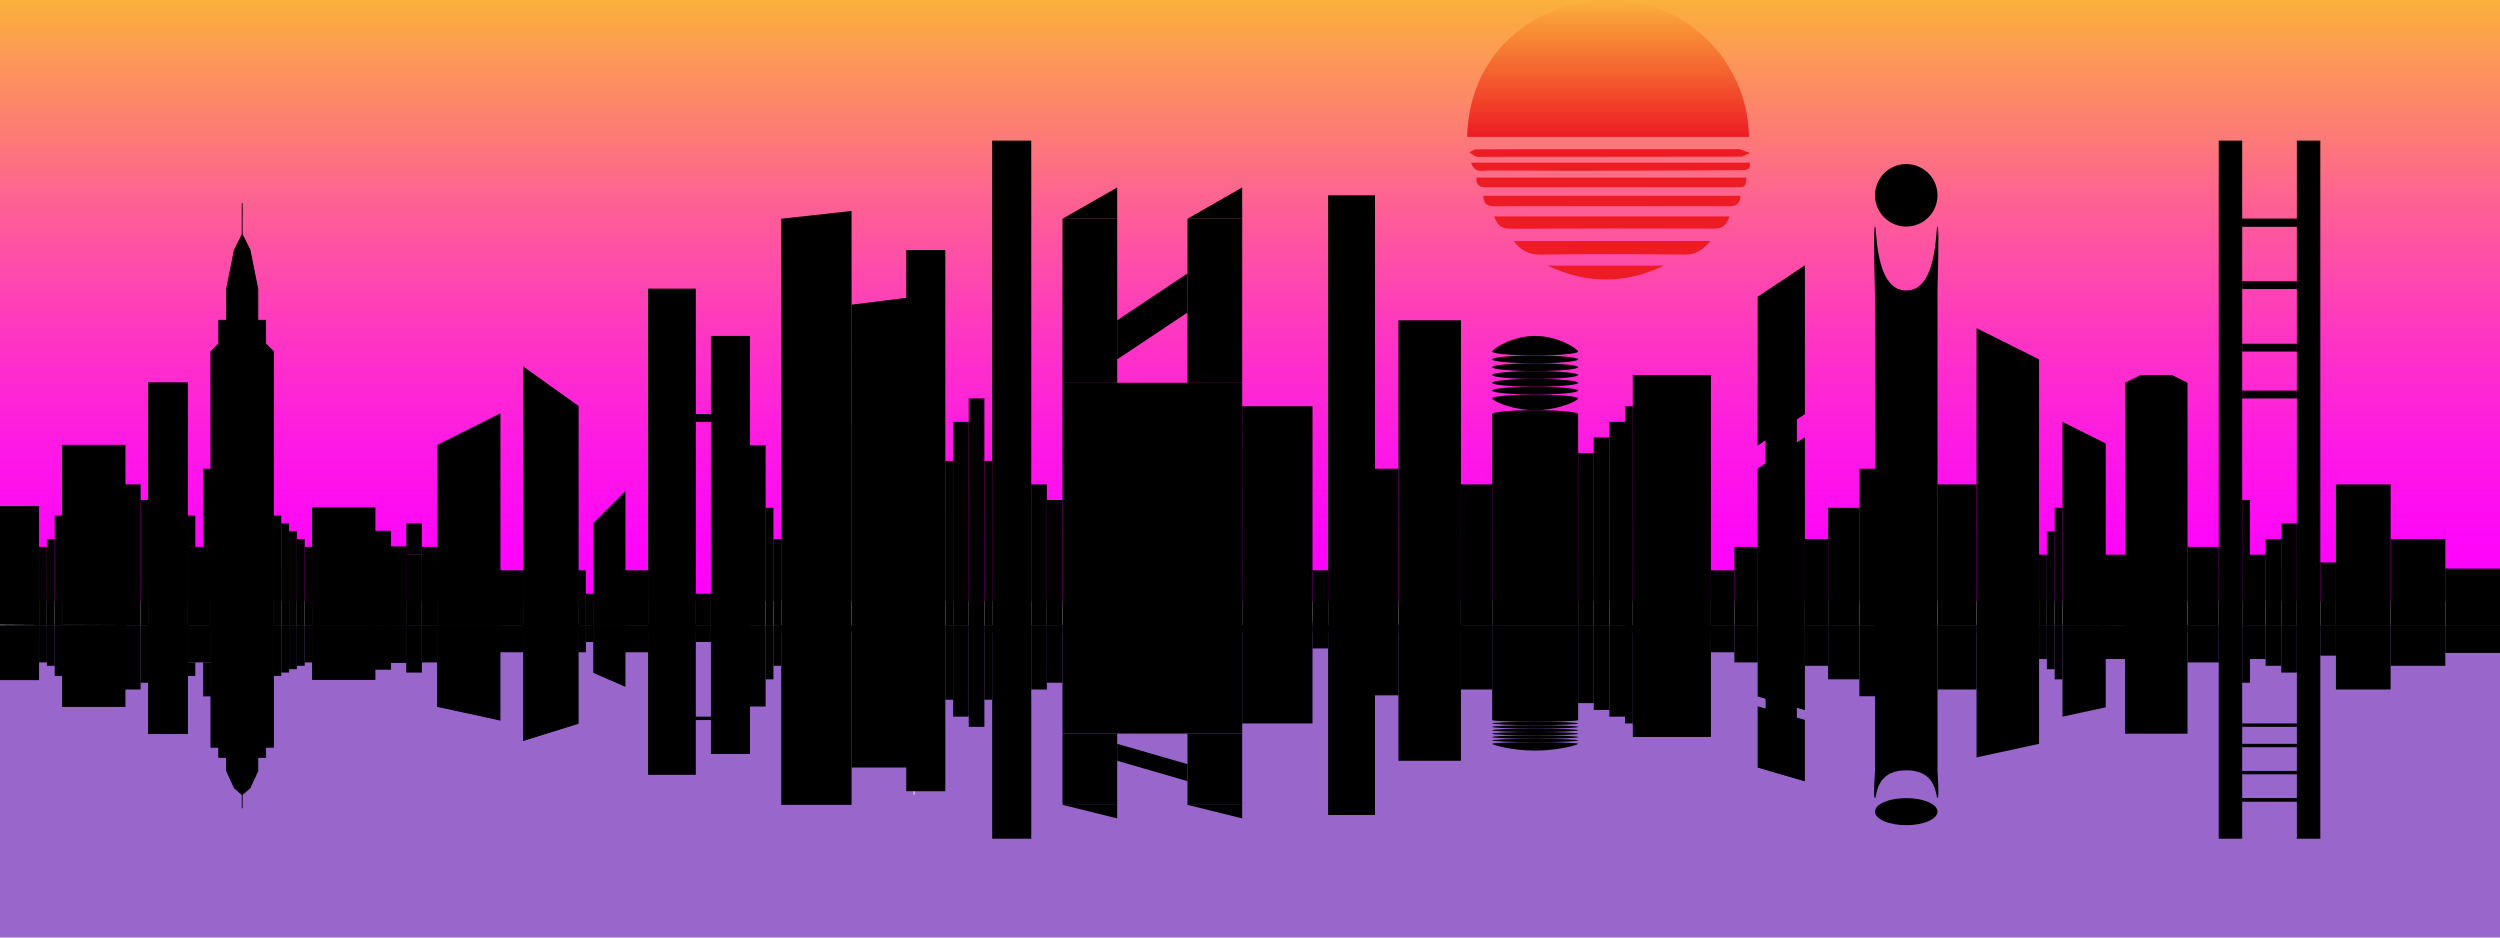 <?xml version="1.0" encoding="utf-8"?>
<!-- Generator: Adobe Illustrator 22.1.0, SVG Export Plug-In . SVG Version: 6.00 Build 0)  -->
<svg version="1.1" id="Layer_1" xmlns="http://www.w3.org/2000/svg" xmlns:xlink="http://www.w3.org/1999/xlink" x="0px" y="0px"
	 viewBox="0 0 2880 1080" style="enable-background:new 0 0 2880 1080;" xml:space="preserve">
<style type="text/css">
	.st0{fill:#9966CC;}
	.st1{fill:url(#SVGID_1_);}
	.st2{fill:#FFFFFF;stroke:#000000;stroke-miterlimit:10;}
	.st3{stroke:#000000;stroke-miterlimit:10;}
	.st4{filter:url(#AI_GaussianBlur_4);}
	.st5{fill:none;stroke:#000000;stroke-miterlimit:10;}
	.st6{fill:none;stroke:#FFFFFF;stroke-miterlimit:10;}
	.st7{fill:url(#SVGID_2_);}
	.st8{fill:#ED1C24;}
	.st9{fill:url(#SVGID_3_);}
</style>
<filter  id="AI_GaussianBlur_4">
	<feGaussianBlur  stdDeviation="4"></feGaussianBlur>
</filter>
<polygon class="st0" points="0,720.3 2880,720.1 2880,1080 0,1080 "/>
<linearGradient id="SVGID_1_" gradientUnits="userSpaceOnUse" x1="1440" y1="692.833" x2="1440" y2="-9.094947e-13">
	<stop  offset="0" style="stop-color:#FF00FF"/>
	<stop  offset="0.104" style="stop-color:#FF07F8"/>
	<stop  offset="0.26" style="stop-color:#FE19E4"/>
	<stop  offset="0.447" style="stop-color:#FE36C2"/>
	<stop  offset="0.658" style="stop-color:#FD6094"/>
	<stop  offset="0.887" style="stop-color:#FC945A"/>
	<stop  offset="1" style="stop-color:#FBB03B"/>
	<stop  offset="1" style="stop-color:#FF9E15"/>
</linearGradient>
<rect class="st1" width="2880" height="692.8"/>
<path class="st2" d="M0,1080"/>
<polygon class="st3" points="72,513 72,719.7 144,720 144,513 "/>
<rect x="171" y="441" class="st3" width="45" height="288"/>
<polygon class="st3" points="243,729 243,405 252,396 252,369 261,369 261,333 270,288 279,270 288,288 297,333 297,369 306,369 
	306,396 315,405 315,729 "/>
<line class="st3" x1="279" y1="234" x2="279" y2="270"/>
<polygon class="st3" points="360,720 360,585 432,585 432,612 432,720 "/>
<rect x="432" y="612" class="st3" width="18" height="108"/>
<rect x="450" y="630" class="st3" width="18" height="90"/>
<polyline points="0,583 45,583 45,639 45,720 0,719.7 0,657 0,580 "/>
<polygon class="st3" points="504,513 576,477 576,720 504,720 "/>
<polygon class="st3" points="603,729 603,423 666,468 666,729 "/>
<rect x="747" y="333" class="st3" width="54" height="396"/>
<rect x="819" y="387" width="45" height="342"/>
<polygon class="st3" points="684,720 684,603 720,567 720,720 "/>
<polygon points="900,729 900,252 981,243 981,351 981,729 "/>
<polygon points="1053,342 981,351 981,729 1053,729 1053,369 "/>
<rect x="1044" y="288" width="45" height="441"/>
<rect x="1143" y="162" width="45" height="567"/>
<rect x="1224" y="441" width="207" height="288"/>
<rect x="1224" y="252" width="63" height="189"/>
<rect x="1368" y="252" width="63" height="189"/>
<rect x="1431" y="468" width="81" height="261"/>
<rect x="1530" y="225" width="54" height="504"/>
<rect x="1611" y="369" width="72" height="360"/>
<rect x="1881" y="432" width="90" height="297"/>
<polygon points="2025,720 2025,711 2025,540 2079,504 2079,720 2034,720 "/>
<polygon points="2025,513 2079,477 2079,306 2025,342 "/>
<polygon points="2034,504 2034,540 2070,540 2070,477 2034,477 "/>
<polygon points="2025,513 2079,477 2079,306 2025,342 "/>
<polygon points="2025,540 2079,504 2079,720 2025,720 "/>
<rect x="1719" y="477" width="99" height="243"/>
<ellipse cx="1768.5" cy="477" rx="49.5" ry="4.5"/>
<path d="M1818,459c0,2.5-22.2,13.5-49.5,13.5s-49.5-11-49.5-13.5s22.2-4.5,49.5-4.5S1818,456.5,1818,459z"/>
<ellipse cx="1768.5" cy="450" rx="49.5" ry="4.5"/>
<ellipse cx="1768.5" cy="441" rx="49.5" ry="4.5"/>
<ellipse cx="1768.5" cy="432" rx="49.5" ry="4.5"/>
<ellipse cx="1768.5" cy="423" rx="49.5" ry="4.5"/>
<ellipse cx="1768.5" cy="414" rx="49.5" ry="4.5"/>
<path d="M1818,405c0,2.5-22.2,4.5-49.5,4.5s-49.5-2-49.5-4.5s22.2-18,49.5-18S1818,402.5,1818,405z"/>
<path d="M2232,720l-72,9V342c-1.6-65.3-1.1-80.9,0-81c2.2-0.1-0.2,61.1,27,72c0.8,0.3,9.2,3.5,18,0c27.2-10.9,24.8-72.1,27-72
	c1.1,0.1,1.6,15.7,0,72C2232,471,2232,600,2232,720z"/>
<path d="M2196,180"/>
<circle cx="2196" cy="225" r="36"/>
<polygon points="2277,729 2277,378 2349,414 2349,729 "/>
<polygon points="2376,720 2376,486 2425.8,510.9 2425.8,720 "/>
<polygon points="2520,729 2448,729 2448,441 2466,432 2502,432 2520,441 "/>
<rect x="2556" y="162" width="27" height="567"/>
<rect x="2646" y="162" width="27" height="567"/>
<rect x="2691" y="558" width="63" height="162"/>
<rect x="2754" y="621" width="63" height="99"/>
<rect x="2817" y="655" width="63" height="65"/>
<rect x="2583" y="252" width="63" height="9"/>
<rect x="2583" y="252" width="63" height="9"/>
<rect x="2583" y="324" width="63" height="9"/>
<rect x="2583" y="396" width="63" height="9"/>
<rect x="2583" y="450" width="63" height="9"/>
<polygon points="1287,369 1368,315 1368,360 1287,414 "/>
<polygon points="1224,252 1287,216 1287,252 "/>
<polygon points="1431,252 1368,252 1431,216 "/>
<rect x="45" y="630" width="9" height="90"/>
<rect x="54" y="621" width="9" height="99"/>
<rect x="63" y="594" width="9" height="126"/>
<rect x="144" y="558" width="18" height="162"/>
<rect x="162" y="576" width="9" height="144"/>
<rect x="216" y="630" width="27" height="90"/>
<rect x="315" y="594" width="9" height="126"/>
<rect x="324" y="603" width="9" height="117"/>
<rect x="333" y="612" width="9" height="108"/>
<rect x="342" y="621" width="9" height="99"/>
<rect x="351" y="630" width="9" height="90"/>
<rect x="468" y="603" width="18" height="36"/>
<rect x="468" y="639" width="18" height="81"/>
<rect x="486" y="630" width="18" height="90"/>
<rect x="576" y="657" width="27" height="63"/>
<rect x="216" y="594" width="9" height="36"/>
<rect x="234" y="540" width="9" height="90"/>
<rect x="675" y="684" width="9" height="36"/>
<rect x="666" y="657" width="9" height="63"/>
<rect x="720" y="657" width="27" height="63"/>
<rect x="801" y="684" width="18" height="36"/>
<rect x="801" y="477" width="18" height="9"/>
<rect x="864" y="513" width="18" height="207"/>
<rect x="882" y="585" width="9" height="135"/>
<rect x="891" y="621" width="9" height="99"/>
<rect x="1089" y="531" width="9" height="189"/>
<rect x="1098" y="486" width="18" height="234"/>
<rect x="1116" y="459" width="18" height="270"/>
<rect x="1134" y="531" width="9" height="189"/>
<rect x="1188" y="558" width="18" height="162"/>
<rect x="1206" y="576" width="18" height="144"/>
<rect x="1512" y="657" width="18" height="63"/>
<rect x="1584" y="540" width="27" height="180"/>
<rect x="1683" y="558" width="36" height="162"/>
<rect x="1818" y="522" width="18" height="198"/>
<rect x="1836" y="504" width="18" height="216"/>
<rect x="1854" y="486" width="18" height="234"/>
<rect x="1872" y="468" width="9" height="261"/>
<rect x="1971" y="657" width="27" height="63"/>
<rect x="1998" y="630" width="27" height="90"/>
<rect x="2079" y="621" width="27" height="99"/>
<rect x="2106" y="585" width="36" height="135"/>
<rect x="2142" y="540" width="18" height="180"/>
<rect x="2232" y="558" width="45" height="162"/>
<rect x="2367" y="585" width="9" height="135"/>
<rect x="2358" y="612" width="9" height="108"/>
<rect x="2349" y="639" width="9" height="81"/>
<rect x="2421" y="639" width="27" height="81"/>
<rect x="2520" y="630" width="36" height="90"/>
<rect x="2592" y="639" width="18" height="81"/>
<rect x="2610" y="621" width="18" height="99"/>
<rect x="2628" y="603" width="18" height="117"/>
<rect x="2583" y="576" width="9" height="144"/>
<rect x="2673" y="648" width="18" height="72"/>
<line x1="2295" y1="396" x2="2295" y2="360"/>
<line x1="2466" y1="405" x2="2466" y2="432"/>
<line x1="2502" y1="405" x2="2502" y2="432"/>
<line x1="1773" y1="387" x2="1773" y2="369"/>
<line x1="2061" y1="324" x2="2061" y2="297"/>
<line x1="1161" y1="153" x2="1161" y2="126"/>
<line x1="918" y1="261" x2="918" y2="234"/>
<line x1="621" y1="441" x2="621" y2="414"/>
<line x1="549" y1="504" x2="549" y2="477"/>
<line x1="1269" y1="234" x2="1269" y2="207"/>
<line x1="1413" y1="234" x2="1413" y2="207"/>
<line x1="1566" y1="234" x2="1566" y2="207"/>
<g class="st4">
	<polygon points="72,813.9 72,720.3 144,720.1 144,813.9 	"/>
	<polygon class="st5" points="72,813.9 72,720.3 144,720.1 144,813.9 	"/>
</g>
<g class="st4">
	<rect x="171" y="720.1" width="45" height="125"/>
	<rect x="171" y="720.1" class="st5" width="45" height="125"/>
</g>
<g class="st4">
	<polygon points="243,720.1 243,860.8 252,860.8 252,872.5 261,872.5 261,888.1 270,907.7 279,915.5 288,907.7 297,888.1 297,872.5 
		306,872.5 306,860.8 315,860.8 315,720.1 	"/>
	<polygon class="st5" points="243,720.1 243,860.8 252,860.8 252,872.5 261,872.5 261,888.1 270,907.7 279,915.5 288,907.7 
		297,888.1 297,872.5 306,872.5 306,860.8 315,860.8 315,720.1 	"/>
</g>
<line class="st3" x1="279" y1="931.1" x2="279" y2="915.5"/>
<g class="st4">
	<polygon points="360,720.1 360,782.7 432,782.7 432,770.9 432,720.1 	"/>
	<polygon class="st5" points="360,720.1 360,782.7 432,782.7 432,770.9 432,720.1 	"/>
</g>
<g class="st4">
	<rect x="432" y="720.1" width="18" height="50.8"/>
	<rect x="432" y="720.1" class="st5" width="18" height="50.8"/>
</g>
<g class="st4">
	<rect x="450" y="720.1" width="18" height="43"/>
	<rect x="450" y="720.1" class="st5" width="18" height="43"/>
</g>
<g class="st4">
	<polyline points="0,783.5 45,783.5 45,759.2 45,720.1 0,720.3 0,751.4 0,784.8 	"/>
</g>
<g class="st4">
	<polygon points="504,813.9 576,829.5 576,720.1 504,720.1 	"/>
	<polygon class="st5" points="504,813.9 576,829.5 576,720.1 504,720.1 	"/>
</g>
<g class="st4">
	<polygon points="603,720.1 603,853 666,833.4 666,720.1 	"/>
	<polygon class="st5" points="603,720.1 603,853 666,833.4 666,720.1 	"/>
</g>
<g class="st4">
	<rect x="747" y="720.1" width="54" height="171.9"/>
	<rect x="747" y="720.1" class="st5" width="54" height="171.9"/>
</g>
<g class="st4">
	<rect x="819" y="720.1" width="45" height="148.5"/>
</g>
<g class="st4">
	<polygon points="684,720.1 684,774.8 720,790.5 720,720.1 	"/>
	<polygon class="st5" points="684,720.1 684,774.8 720,790.5 720,720.1 	"/>
</g>
<g class="st4">
	<polygon points="900,720.1 900,927.2 981,927.2 981,884.2 981,720.1 	"/>
</g>
<g class="st4">
	<polygon points="1053,884.2 981,884.2 981,720.1 1053,720.1 1053,876.4 	"/>
</g>
<g class="st4">
	<path d="M1053,915.5v-46.9V915.5z"/>
	<path class="st6" d="M1053,915.5v-46.9V915.5z"/>
</g>
<g class="st4">
	<rect x="1044" y="720.1" width="45" height="191.4"/>
</g>
<g class="st4">
	<rect x="1143" y="720.1" width="45" height="246.1"/>
</g>
<g class="st4">
	<rect x="1224" y="720.1" width="207" height="125"/>
</g>
<g class="st4">
	<rect x="1224" y="845.2" width="63" height="82"/>
</g>
<g class="st4">
	<rect x="1368" y="845.2" width="63" height="82"/>
</g>
<g class="st4">
	<rect x="1431" y="720.1" width="81" height="113.3"/>
</g>
<g class="st4">
	<rect x="1530" y="720.1" width="54" height="218.8"/>
</g>
<g class="st4">
	<rect x="1611" y="720.1" width="72" height="156.3"/>
</g>
<g class="st4">
	<rect x="1881" y="720.1" width="90" height="128.9"/>
</g>
<g class="st4">
	<polygon points="2025,720.1 2025,724.1 2025,802.2 2079,817.8 2079,720.1 2034,720.1 	"/>
</g>
<g class="st4">
	<polygon points="2025,813.9 2079,829.5 2079,899.9 2025,884.2 	"/>
</g>
<g class="st4">
	<polygon points="2034,817.8 2034,802.2 2070,802.2 2070,829.5 2034,829.5 	"/>
</g>
<g class="st4">
	<polygon points="2025,813.9 2079,829.5 2079,899.9 2025,884.2 	"/>
</g>
<g class="st4">
	<polygon points="2025,802.2 2079,817.8 2079,720.1 2025,720.1 	"/>
</g>
<g class="st4">
	<rect x="1719" y="720.1" width="99" height="109.4"/>
</g>
<g class="st4">
	<ellipse cx="1768.5" cy="829.5" rx="49.5" ry="2"/>
</g>
<g class="st4">
	<ellipse cx="1768.5" cy="833.4" rx="49.5" ry="2"/>
</g>
<g class="st4">
	<ellipse cx="1768.5" cy="837.4" rx="49.5" ry="2"/>
</g>
<g class="st4">
	<ellipse cx="1768.5" cy="841.3" rx="49.5" ry="2"/>
</g>
<g class="st4">
	<ellipse cx="1768.5" cy="845.2" rx="49.5" ry="2"/>
</g>
<g class="st4">
	<ellipse cx="1768.5" cy="849.1" rx="49.5" ry="2"/>
</g>
<g class="st4">
	<ellipse cx="1768.5" cy="853" rx="49.5" ry="2"/>
</g>
<g class="st4">
	<path d="M1818,856.9c0-1.1-22.2-2-49.5-2s-49.5,0.9-49.5,2s22.2,7.8,49.5,7.8S1818,858,1818,856.9z"/>
</g>
<g class="st4">
	<path d="M2232,720.1h-72v168c-1.6,24.5-1.1,31.2,0,31.3c2.2,0.1-0.2-26.5,27-31.3c0.8-0.1,9.2-1.5,18,0c27.2,4.7,24.8,31.3,27,31.3
		c1.1,0,1.6-6.8,0-31.3C2232,832.1,2232,776.1,2232,720.1z"/>
</g>
<path d="M2196,954.6"/>
<g class="st4">
	<ellipse cx="2196" cy="935" rx="36" ry="15.6"/>
</g>
<g class="st4">
	<polygon points="2277,720.1 2277,872.5 2349,856.9 2349,720.1 	"/>
</g>
<g class="st4">
	<polygon points="2376,720.1 2376,825.6 2425.8,814.8 2425.8,720.1 	"/>
</g>
<g class="st4">
	<polygon points="2520,720.1 2448,720.1 2448,845.2 2466,845.2 2502,845.2 2520,845.2 	"/>
</g>
<g class="st4">
	<rect x="2556" y="720.1" width="27" height="246.1"/>
</g>
<g class="st4">
	<rect x="2646" y="720.1" width="27" height="246.1"/>
</g>
<g class="st4">
	<rect x="2691" y="720.1" width="63" height="74.2"/>
</g>
<g class="st4">
	<rect x="2754" y="720.1" width="63" height="46.9"/>
</g>
<g class="st4">
	<rect x="2817" y="720.1" width="63" height="32.1"/>
</g>
<rect x="2583" y="919.4" width="63" height="3.9"/>
<rect x="2583" y="919.4" width="63" height="3.9"/>
<g class="st4">
	<rect x="2583" y="888.1" width="63" height="3.9"/>
</g>
<g class="st4">
	<rect x="2583" y="856.9" width="63" height="3.9"/>
</g>
<g class="st4">
	<rect x="2583" y="833.4" width="63" height="3.9"/>
</g>
<g class="st4">
	<polygon points="1287,876.4 1368,899.9 1368,880.3 1287,856.9 	"/>
</g>
<g class="st4">
	<polygon points="1224,927.2 1287,942.8 1287,927.2 	"/>
</g>
<g class="st4">
	<polygon points="1431,927.2 1368,927.2 1431,942.8 	"/>
</g>
<g class="st4">
	<rect x="45" y="720.1" width="9" height="43"/>
</g>
<g class="st4">
	<rect x="54" y="720.1" width="9" height="46.9"/>
</g>
<g class="st4">
	<rect x="63" y="720.1" width="9" height="58.6"/>
</g>
<g class="st4">
	<rect x="144" y="720.1" width="18" height="74.2"/>
</g>
<g class="st4">
	<rect x="162" y="720.1" width="9" height="66.4"/>
</g>
<g class="st4">
	<rect x="216" y="720.1" width="27" height="43"/>
</g>
<g class="st4">
	<rect x="315" y="720.1" width="9" height="58.6"/>
</g>
<g class="st4">
	<rect x="324" y="720.1" width="9" height="54.7"/>
</g>
<g class="st4">
	<rect x="333" y="720.1" width="9" height="50.8"/>
</g>
<g class="st4">
	<rect x="342" y="720.1" width="9" height="46.9"/>
</g>
<g class="st4">
	<rect x="351" y="720.1" width="9" height="43"/>
</g>
<g class="st4">
	<rect x="468" y="759.2" width="18" height="15.6"/>
</g>
<g class="st4">
	<rect x="468" y="720.1" width="18" height="39.1"/>
</g>
<g class="st4">
	<rect x="486" y="720.1" width="18" height="43"/>
</g>
<g class="st4">
	<rect x="576" y="720.1" width="27" height="31.3"/>
</g>
<g class="st4">
	<rect x="216" y="763.1" width="9" height="15.6"/>
</g>
<g class="st4">
	<rect x="234" y="763.1" width="9" height="39.1"/>
</g>
<g class="st4">
	<rect x="675" y="720.1" width="9" height="19.5"/>
</g>
<g class="st4">
	<rect x="666" y="720.1" width="9" height="31.3"/>
</g>
<g class="st4">
	<rect x="720" y="720.1" width="27" height="31.3"/>
</g>
<g class="st4">
	<rect x="801" y="720.1" width="18" height="19.5"/>
</g>
<g class="st4">
	<rect x="801" y="825.6" width="18" height="3.9"/>
</g>
<g class="st4">
	<rect x="864" y="720.1" width="18" height="93.8"/>
</g>
<g class="st4">
	<rect x="882" y="720.1" width="9" height="62.5"/>
</g>
<g class="st4">
	<rect x="891" y="720.1" width="9" height="46.9"/>
</g>
<g class="st4">
	<rect x="1089" y="720.1" width="9" height="86"/>
</g>
<g class="st4">
	<rect x="1098" y="720.1" width="18" height="105.5"/>
</g>
<g class="st4">
	<rect x="1116" y="720.1" width="18" height="117.2"/>
</g>
<g class="st4">
	<rect x="1134" y="720.1" width="9" height="86"/>
</g>
<g class="st4">
	<rect x="1188" y="720.1" width="18" height="74.2"/>
</g>
<g class="st4">
	<rect x="1206" y="720.1" width="18" height="66.4"/>
</g>
<g class="st4">
	<rect x="1512" y="715.7" width="18" height="31.3"/>
</g>
<g class="st4">
	<rect x="1584" y="719" width="27" height="82"/>
</g>
<g class="st4">
	<rect x="1683" y="720.1" width="36" height="74.2"/>
</g>
<g class="st4">
	<rect x="1818" y="720.1" width="18" height="89.9"/>
</g>
<g class="st4">
	<rect x="1836" y="720.1" width="18" height="97.7"/>
</g>
<g class="st4">
	<rect x="1854" y="720.1" width="18" height="105.5"/>
</g>
<g class="st4">
	<rect x="1872" y="720.1" width="9" height="113.3"/>
</g>
<g class="st4">
	<rect x="1971" y="720.1" width="27" height="31.3"/>
</g>
<g class="st4">
	<rect x="1998" y="720.1" width="27" height="43"/>
</g>
<g class="st4">
	<rect x="2079" y="720.1" width="27" height="46.9"/>
</g>
<g class="st4">
	<rect x="2106" y="720.1" width="36" height="62.5"/>
</g>
<g class="st4">
	<rect x="2142" y="720.1" width="18" height="82"/>
</g>
<g class="st4">
	<rect x="2232" y="720.1" width="45" height="74.2"/>
</g>
<g class="st4">
	<rect x="2367" y="720.1" width="9" height="62.5"/>
</g>
<g class="st4">
	<rect x="2358" y="720.1" width="9" height="50.8"/>
</g>
<g class="st4">
	<rect x="2349" y="720.1" width="9" height="39.1"/>
</g>
<g class="st4">
	<rect x="2421" y="720.1" width="27" height="39.1"/>
</g>
<g class="st4">
	<rect x="2520" y="720.1" width="36" height="43"/>
</g>
<g class="st4">
	<rect x="2592" y="720.1" width="18" height="39.1"/>
</g>
<g class="st4">
	<rect x="2610" y="720.1" width="18" height="46.9"/>
</g>
<g class="st4">
	<rect x="2628" y="720.1" width="18" height="54.7"/>
</g>
<g class="st4">
	<rect x="2583" y="720.1" width="9" height="66.4"/>
</g>
<g class="st4">
	<rect x="2673" y="720.1" width="18" height="35.2"/>
</g>
<g class="st4">
	<line x1="2295" y1="860.8" x2="2295" y2="876.4"/>
</g>
<g class="st4">
	<line x1="2466" y1="856.9" x2="2466" y2="845.2"/>
</g>
<g class="st4">
	<line x1="2502" y1="856.9" x2="2502" y2="845.2"/>
</g>
<g class="st4">
	<line x1="1773" y1="864.7" x2="1773" y2="872.5"/>
</g>
<g class="st4">
	<line x1="2061" y1="892" x2="2061" y2="903.8"/>
</g>
<line x1="1161" y1="966.3" x2="1161" y2="978"/>
<g class="st4">
	<line x1="1053" y1="907.7" x2="1053" y2="919.4"/>
</g>
<line x1="918" y1="919.4" x2="918" y2="931.1"/>
<g class="st4">
	<line x1="621" y1="841.3" x2="621" y2="853"/>
</g>
<g class="st4">
	<line x1="549" y1="817.8" x2="549" y2="829.5"/>
</g>
<g class="st4">
	<line x1="1269" y1="931.1" x2="1269" y2="942.8"/>
</g>
<line x1="1413" y1="931.1" x2="1413" y2="942.8"/>
<line x1="1566" y1="931.1" x2="1566" y2="942.8"/>
<linearGradient id="SVGID_2_" gradientUnits="userSpaceOnUse" x1="1852.424" y1="157.659" x2="1852.424" y2="0">
	<stop  offset="1.027034e-07" style="stop-color:#ED1C24"/>
	<stop  offset="1" style="stop-color:#FBB03B"/>
	<stop  offset="1" style="stop-color:#301D2E"/>
</linearGradient>
<path class="st7" d="M1690.1,157.7c2-91.2,69.8-152.6,155.6-157.4c93.4-5.2,168,68.6,169.1,157.4
	C1906.8,157.7,1798.8,157.7,1690.1,157.7z"/>
<path class="st8" d="M1721.4,249.3c90.7,0,180.3,0,270.9,0c-2.9,9.8-7.5,14.1-17.6,14.1c-78.2-0.3-156.5-0.2-234.7,0.1
	C1730.3,263.6,1724.7,260,1721.4,249.3z"/>
<path class="st8" d="M2015.8,187.4c1.4,9.1-4.7,8.6-10.2,8.6c-39.7,0.2-79.5,0.6-119.2,0.6c-57.3,0.1-114.5,0.2-171.8-0.2
	c-6.6,0-15.9,3.5-19.9-9C1802.5,187.4,1909.1,187.4,2015.8,187.4z"/>
<path class="st8" d="M1700.8,204.6c104.1,0,207.6,0,311.1,0c-0.8,11-0.8,11.1-13.6,11.1c-77.1,0-154.2,0-231.4,0
	c-18.3,0-36.6,0-54.9,0C1705.4,215.8,1700.3,214.4,1700.8,204.6z"/>
<path class="st8" d="M1970.4,277.6c-8.6,10.3-16.8,15.8-29.7,15.7c-55.3-0.7-110.7-0.7-166,0c-13.1,0.2-22.3-4.4-31-15.6
	C1819.4,277.6,1894,277.6,1970.4,277.6z"/>
<path class="st8" d="M1708.8,225.5c98.8,0,197.4,0,296.3,0c-0.5,8.8-4.1,12.1-12.6,12.1c-90.4-0.2-180.8-0.2-271.2,0
	C1713.1,237.6,1708.8,234.9,1708.8,225.5z"/>
<path class="st8" d="M1853.5,171.9c48.7,0,97.4,0,146.2,0c1.6,0,3.2-0.4,4.7,0.1c3.9,1.3,7.8,2.9,11.7,4.3
	c-3.9,1.5-7.8,4.2-11.7,4.2c-99.4,0.2-198.8,0.2-298.2,0.2c-1.9,0-4.1,0.5-5.8-0.3c-2.7-1.2-5.1-3.2-7.6-4.9c2.5-1.2,5-3.4,7.6-3.4
	c29.2-0.2,58.5-0.2,87.7-0.2C1809.9,172,1831.7,172,1853.5,171.9C1853.5,172,1853.5,172,1853.5,171.9z"/>
<path class="st8" d="M1917,306c-44.6,21.3-89.3,21.5-134.1,0C1827.6,306,1872.3,306,1917,306z"/>
<linearGradient id="SVGID_3_" gradientUnits="userSpaceOnUse" x1="1853.038" y1="163.032" x2="1853.038" y2="163.032">
	<stop  offset="0" style="stop-color:#FF00FF"/>
	<stop  offset="1" style="stop-color:#FBB03B"/>
	<stop  offset="1" style="stop-color:#301D2E"/>
</linearGradient>
<path class="st9" d="M1690.9,163c107.7,0,215.4,0,324.3,0"/>
</svg>
